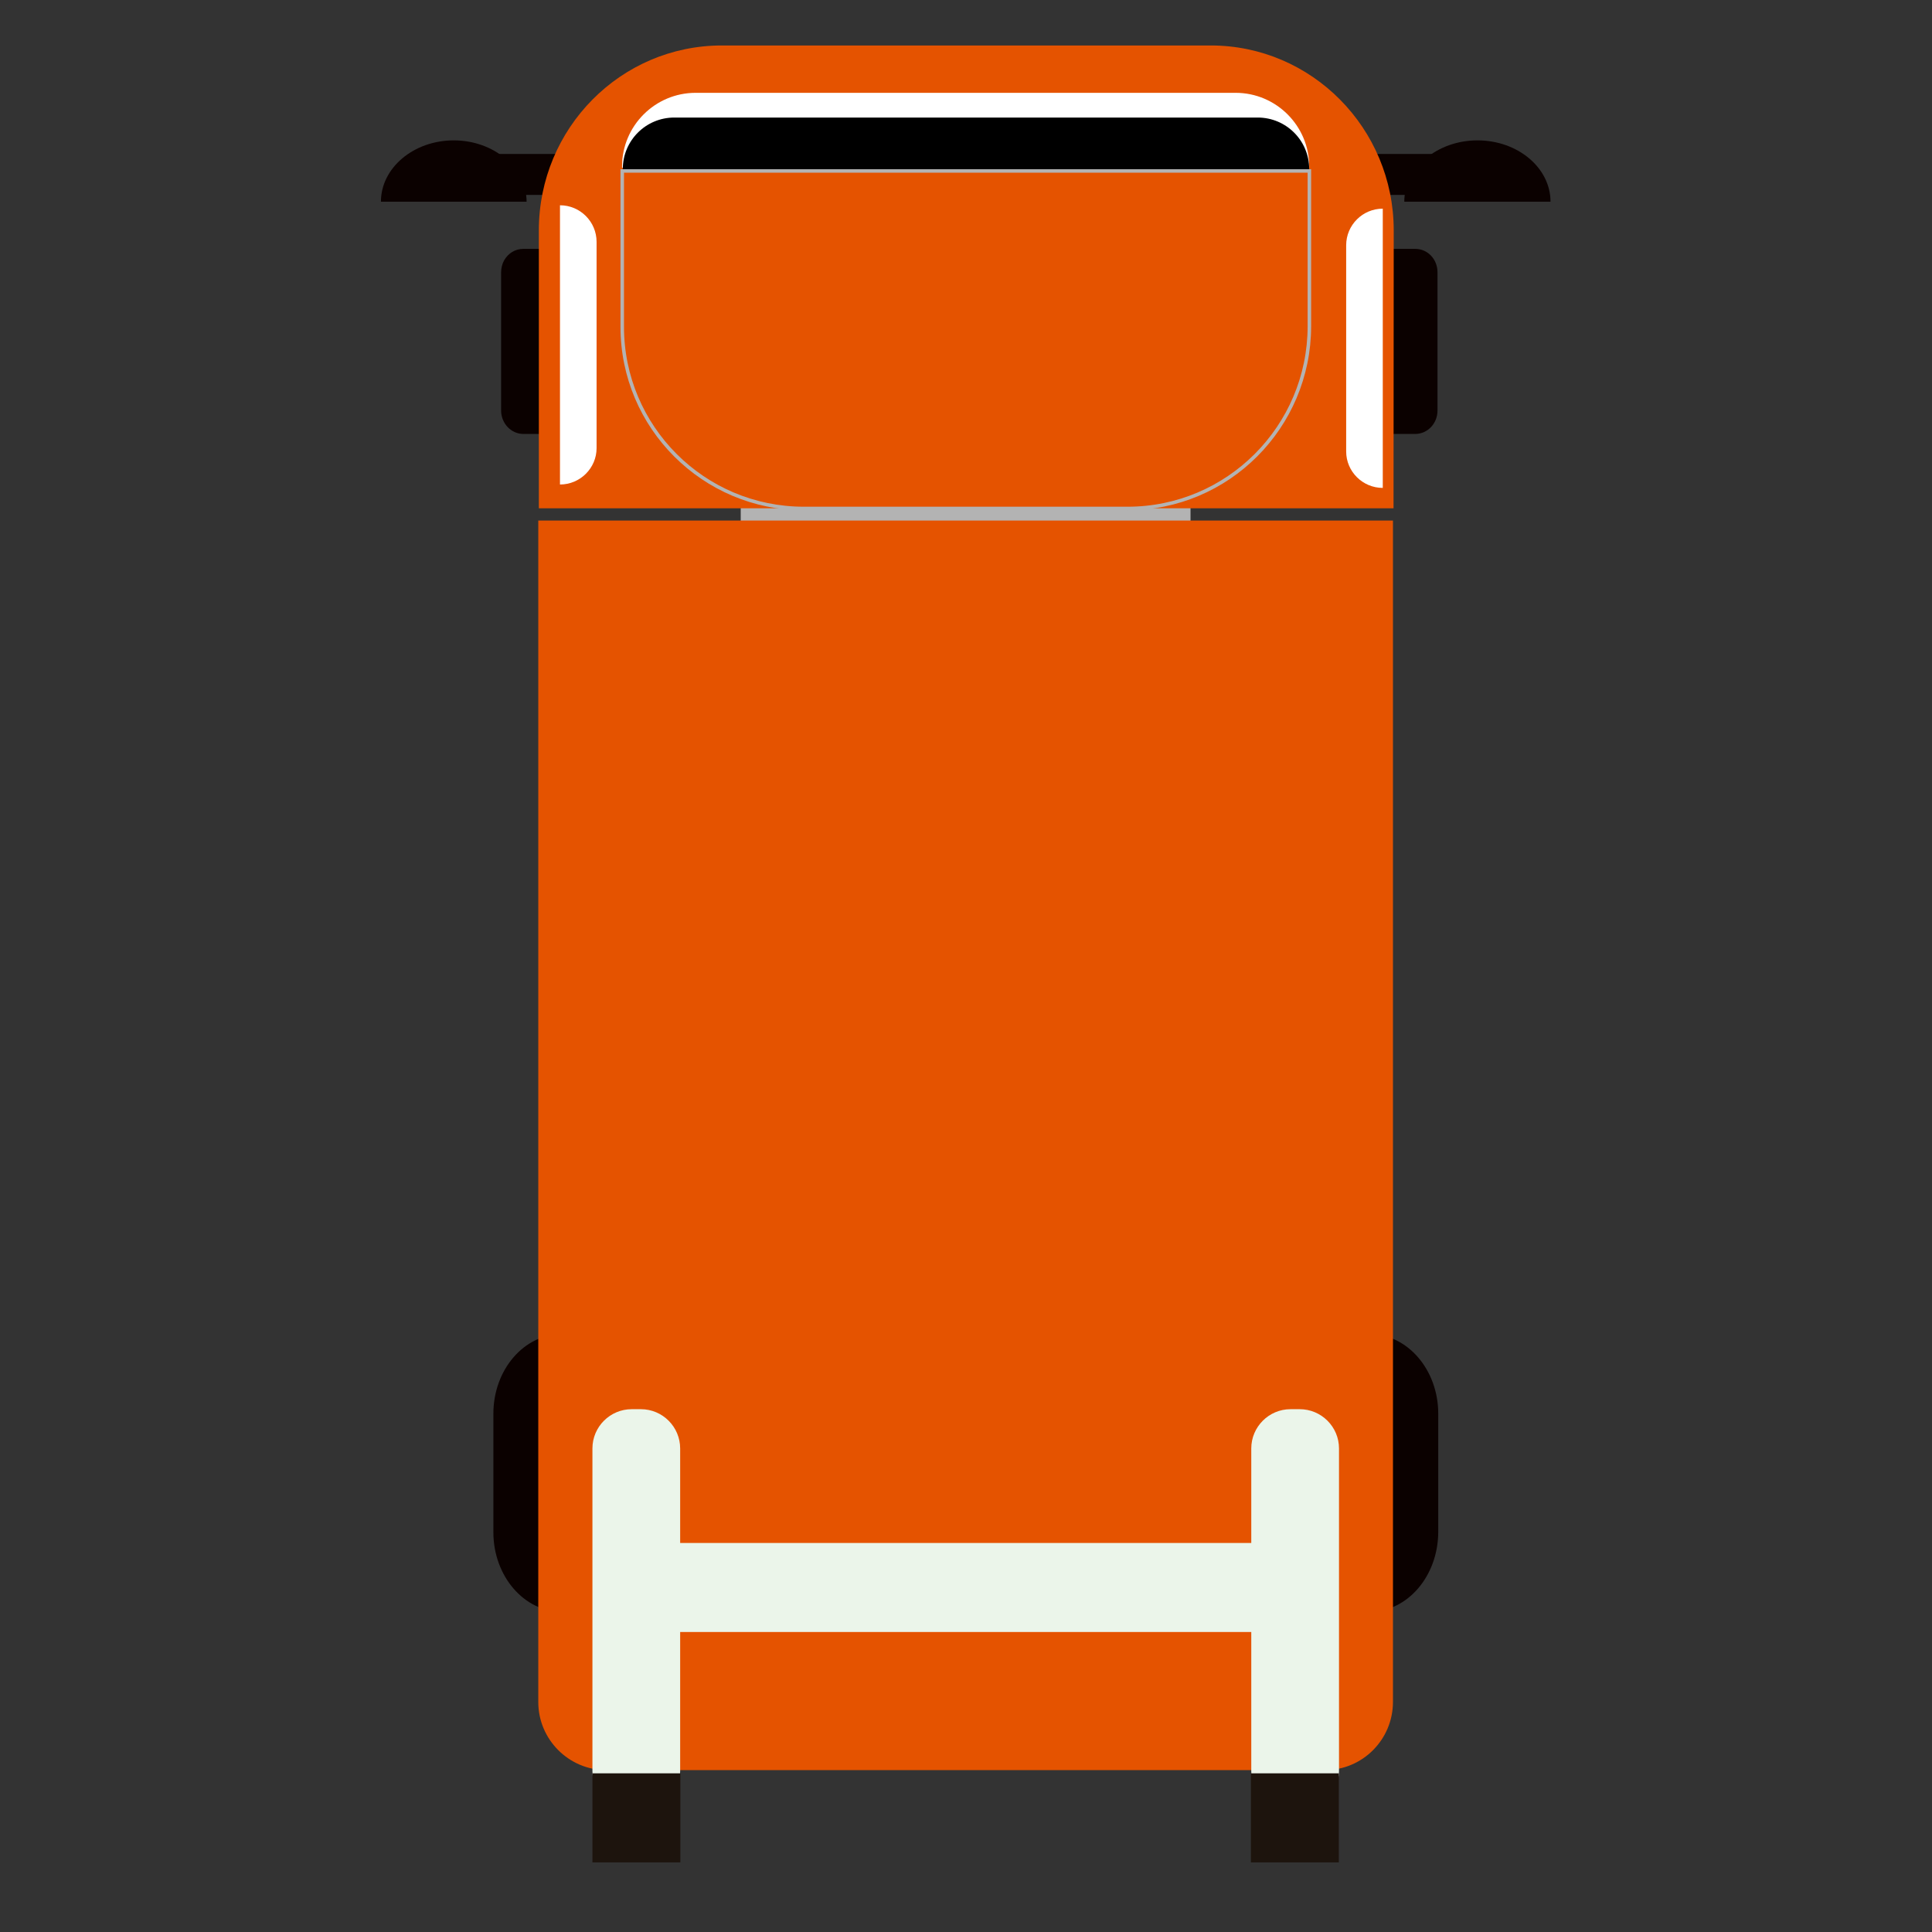 <?xml version="1.0" encoding="utf-8"?>
<!-- Generator: Adobe Illustrator 23.0.0, SVG Export Plug-In . SVG Version: 6.00 Build 0)  -->
<svg version="1.1" id="图层_1" xmlns="http://www.w3.org/2000/svg" xmlns:xlink="http://www.w3.org/1999/xlink" x="0px" y="0px"
	 viewBox="0 0 1024 1024" style="enable-background:new 0 0 1024 1024;" xml:space="preserve">
<rect x="0" y="0" width="1024" height="1024" fill="#333333" stroke="none"/>
<style type="text/css">
	.st0{display:none;}
	.st1{display:inline;fill:#0B0100;}
	.st2{display:inline;fill:#B3B3B3;}
	.st3{display:inline;}
	.st4{fill:#E55300;}
	.st5{fill:#0084FF;}
	.st6{fill:#0B0100;}
	.st7{fill:#FFFFFF;}
	.st8{fill:none;stroke:#B3B3B3;stroke-width:1.861;stroke-miterlimit:10;}
	.st9{fill:#FF0000;}
	.st10{fill:none;stroke:#B3B3B3;stroke-width:1.861;stroke-miterlimit:10;}
	.st11{fill:#B3B3B3;}
	.st12{fill:#EBF5EA;}
	.st13{fill:#1D140D;}
</style>
<g id="洒水车_2_" class="st0">
	<path class="st1" d="M725.7,829.8H297.5c-20,0-36.2-18.9-36.2-42.2v-62.8c0-23.3,16.2-42.2,36.2-42.2h428.1
		c20,0,36.2,18.9,36.2,42.2v62.8C761.9,810.9,745.7,829.8,725.7,829.8z"/>
	<rect id="联接_6_" x="392.4" y="244.1" class="st2" width="238.4" height="12.3"/>
	<g class="st3">
		<path class="st4" d="M762.7,935.3H257.1c-3.9,0-7-3.2-7-7V926c0-3.9,3.2-7,7-7h505.6c3.9,0,7,3.2,7,7v2.2
			C769.7,932,766.6,935.3,762.7,935.3z"/>
		<path class="st4" d="M641,943H378.7c-9.8,0-17.8-8-17.8-17.8v-13.9h297.9v13.9C658.9,935,650.8,943,641,943z"/>
		<g>
			<g>
				<polygon class="st4" points="293.9,955.5 261.4,955.5 273.6,935.3 281.7,935.3 				"/>
				<g>
					<g>
						<g>
							<path class="st5" d="M278.4,1023.5c3.2,0,6.3-2,8.6-5.6c2.3-3.6,3.5-8.5,3.5-13.6c0-6.4-3.3-18.7-10-36.8
								c-0.4-1.2-1.2-1.9-2.1-1.9s-1.7,0.7-2.1,1.9c-6.7,18.1-10,30.3-10,36.8c0,5.1,1.3,10,3.5,13.6
								C272.1,1021.5,275.1,1023.5,278.4,1023.5L278.4,1023.5z"/>
						</g>
					</g>
					<g>
						<g>
							<path class="st5" d="M333.7,1018.5c2.8-1.6,4.4-5,4.5-9.2c0.1-4.3-1.3-9.1-3.9-13.5c-3.3-5.5-12.4-14.4-27.4-26.5
								c-1-0.8-2-1-2.8-0.6c-0.7,0.4-1.1,1.5-0.8,2.7c3.5,19,6.8,31.2,10.1,36.7c2.6,4.4,6.2,7.9,10,9.9
								C327.2,1020,330.9,1020.3,333.7,1018.5L333.7,1018.5z"/>
						</g>
					</g>
					<g>
						<g>
							<path class="st5" d="M219.2,1018.5c2.8,1.6,6.5,1.5,10.2-0.5c3.8-1.9,7.4-5.5,10-9.9c3.3-5.5,6.7-17.8,10.1-36.7
								c0.2-1.2-0.1-2.3-0.8-2.7s-1.8-0.2-2.8,0.6c-15,12.1-24.1,21-27.4,26.5c-2.6,4.4-4,9.3-3.9,13.5
								C214.8,1013.7,216.4,1017,219.2,1018.5L219.2,1018.5z"/>
						</g>
					</g>
				</g>
			</g>
			<g>
				<polygon class="st4" points="760.8,955.4 728.3,955.4 740.5,935 748.6,935 				"/>
				<g>
					<g>
						<g>
							<path class="st5" d="M745.3,1023.4c3.2,0,6.3-2,8.6-5.6s3.5-8.5,3.5-13.6c0-6.4-3.3-18.7-10-36.8c-0.4-1.2-1.2-1.9-2.1-1.9
								c-0.9,0-1.7,0.7-2.1,1.9c-6.7,18.1-10,30.3-10,36.8c0,5.1,1.3,10,3.5,13.6C739,1021.3,742.1,1023.4,745.3,1023.4
								L745.3,1023.4z"/>
						</g>
					</g>
					<g>
						<g>
							<path class="st5" d="M800.6,1018.5c2.8-1.6,4.4-5,4.5-9.2c0.1-4.3-1.3-9.1-3.9-13.5c-3.3-5.5-12.4-14.4-27.4-26.5
								c-1-0.8-2-1-2.8-0.6c-0.7,0.4-1.1,1.5-0.8,2.7c3.5,19,6.8,31.2,10.1,36.7c2.6,4.4,6.2,7.9,10,9.9
								C794.1,1020,797.8,1020,800.6,1018.5L800.6,1018.5z"/>
						</g>
					</g>
					<g>
						<g>
							<path class="st5" d="M686.1,1018.5c2.8,1.6,6.5,1.5,10.2-0.5c3.8-1.9,7.4-5.5,10-9.9c3.3-5.5,6.7-17.8,10.1-36.7
								c0.2-1.2-0.1-2.3-0.8-2.7s-1.8-0.2-2.8,0.6c-15,12.1-24.1,21-27.4,26.5c-2.6,4.4-4,9.3-3.9,13.5
								C681.7,1013.5,683.3,1016.9,686.1,1018.5L686.1,1018.5z"/>
						</g>
					</g>
				</g>
			</g>
		</g>
	</g>
	<g class="st3">
		<path class="st4" d="M702,913.5H321.2c-19.9,0-36.1-16.2-36.1-36.1V251.3H738v626.1C738.1,897.5,721.9,913.5,702,913.5z"/>
	</g>
	<g id="车头_6_" class="st3">
		<path class="st6" d="M761.7,119.9v73.3c0,6.9-5.3,12.4-11.8,12.4H277.2c-6.5,0-11.8-5.6-11.8-12.4v-73.3c0-2.3,0.6-4.5,1.6-6.3
			c2.1-3.7,5.8-6.1,10.2-6.1h472.7C756.4,107.4,761.7,112.9,761.7,119.9z"/>
		<g>
			<rect x="253.2" y="57.2" class="st6" width="51.5" height="21.7"/>
			<path class="st6" d="M278.9,82.4h-77.2c0-17.9,17.3-32.5,38.6-32.5S278.9,64.4,278.9,82.4z"/>
		</g>
		<g>
			<rect x="718.3" y="57.2" class="st6" width="51.6" height="21.7"/>
			<path class="st6" d="M744,82.4h77.5c0-17.9-17.3-32.5-38.7-32.5S744,64.4,744,82.4z"/>
		</g>
		<g>
			<path class="st4" d="M738.4,244.8h-453V97.6c0-54.1,43.4-98,96.9-98h259c53.5,0,96.9,43.9,96.9,98v147.2L738.4,244.8L738.4,244.8
				z"/>
		</g>
		<path class="st7" d="M296.6,232.3L296.6,232.3v-148l0,0c10.7,0,19.4,8.7,19.4,19.4V213C316,223.6,307.3,232.3,296.6,232.3z"/>
		<path class="st7" d="M732.6,234.1L732.6,234.1v-148l0,0c-10.7,0-19.4,8.7-19.4,19.4v109.3C713.2,225.3,721.9,234.1,732.6,234.1z"
			/>
		<path class="st7" d="M693.7,64.4H329.5v-0.7c0-21.5,17.5-39,39-39h286.2c21.5,0,39,17.5,39,39V64.4z"/>
		<path d="M693.7,65.6H329.9v-0.5c0-15.1,12.2-27.3,27.3-27.3h309.2c15.1,0,27.3,12.2,27.3,27.3V65.6z"/>
		<path class="st8" d="M597.4,244.8H425.8c-53.2,0-96.3-43.1-96.3-96.3V66.1h364.1v82.4C693.7,201.8,650.6,244.8,597.4,244.8z"/>
	</g>
</g>
<g id="清扫车_2_" class="st0">
	<path class="st1" d="M725.6,878.8H297.4c-20,0-36.3-18.9-36.3-42.2v-62.8c0-23.3,16.2-42.2,36.3-42.2h428.2
		c20,0,36.3,18.9,36.3,42.2v62.8C761.9,859.9,745.6,878.8,725.6,878.8z"/>
	<rect id="联接_7_" x="392.3" y="293.2" class="st2" width="238.4" height="12.3"/>
	<g class="st3">
		<g>
			<polygon class="st9" points="287.1,542 110.9,553 110.9,520 287.1,531 			"/>
			<polygon class="st9" points="289,524.8 130.9,446.2 147.4,417.6 294.6,515.3 			"/>
			<polygon class="st9" points="294.6,557.8 147.4,655.5 130.9,626.9 289,548.3 			"/>
		</g>
		<g>
			<polygon class="st9" points="736,542 912.2,553 912.2,520 736,531 			"/>
			<polygon class="st9" points="734,524.8 892.1,446.2 875.6,417.6 728.5,515.3 			"/>
			<polygon class="st9" points="728.5,557.8 875.6,655.5 892.1,626.9 734,548.3 			"/>
		</g>
	</g>
	<g class="st3">
		<path class="st4" d="M701.9,962.7H321.1c-19.9,0-36.1-16.2-36.1-36.1V300.4h453v626.2C738,946.5,721.9,962.7,701.9,962.7z"/>
	</g>
	<g id="车头_7_" class="st3">
		<path class="st6" d="M761.6,168.8v73.3c0,6.9-5.3,12.4-11.8,12.4H277.1c-6.5,0-11.8-5.6-11.8-12.4v-73.3c0-2.3,0.6-4.5,1.6-6.3
			c2.1-3.7,5.8-6.1,10.2-6.1h472.7C756.3,156.3,761.6,161.9,761.6,168.8z"/>
		<g>
			<rect x="253.1" y="106.1" class="st6" width="51.5" height="21.7"/>
			<path class="st6" d="M278.8,131.3h-77.2c0-17.9,17.3-32.5,38.6-32.5S278.8,113.4,278.8,131.3z"/>
		</g>
		<g>
			<rect x="718.1" y="106.1" class="st6" width="51.7" height="21.7"/>
			<path class="st6" d="M744,131.3h77.5c0-17.9-17.3-32.5-38.7-32.5S744,113.4,744,131.3z"/>
		</g>
		<g>
			<path class="st4" d="M738.3,293.8h-453V146.4c0-54.1,43.4-98,97-98h259.1c53.5,0,97,43.9,97,98L738.3,293.8L738.3,293.8z"/>
		</g>
		<path class="st7" d="M296.5,281.3L296.5,281.3v-148l0,0c10.7,0,19.4,8.7,19.4,19.4V262C315.9,272.6,307.2,281.3,296.5,281.3z"/>
		<path class="st7" d="M732.6,283.1L732.6,283.1v-148l0,0c-10.7,0-19.4,8.7-19.4,19.4v109.3C713.2,274.4,721.9,283.1,732.6,283.1z"
			/>
		<path class="st7" d="M693.6,113.4H329.4v-0.7c0-21.5,17.5-39,39-39h286.2c21.5,0,39,17.5,39,39V113.4z"/>
		<path d="M693.6,114.6H329.8v-0.5c0-15.1,12.2-27.3,27.3-27.3h309.2c15.1,0,27.3,12.2,27.3,27.3V114.6L693.6,114.6z"/>
		<path class="st10" d="M597.3,293.9H425.8c-53.2,0-96.3-43.1-96.3-96.3v-82.4h364.2v82.4C693.6,250.8,650.5,293.9,597.3,293.9z"/>
	</g>
</g>
<g id="垃圾车">
	<path class="st6" d="M725.9,854.3H297.8c-20,0-36.3-18.9-36.3-42.2v-62.8c0-23.3,16.2-42.2,36.3-42.2H726c20,0,36.3,18.9,36.3,42.2
		V812C762.2,835.5,745.9,854.3,725.9,854.3z"/>
	<rect id="联接_8_" x="392.6" y="268.8" class="st11" width="238.4" height="12.3"/>
	<g>
		<path class="st4" d="M702.2,938.2H321.4c-19.9,0-36.1-16.2-36.1-36.1V275.9h453V902C738.3,922,722.2,938.2,702.2,938.2z"/>
	</g>
	<g id="车头_8_">
		<path class="st6" d="M761.9,144.3v73.3c0,6.9-5.3,12.4-11.8,12.4H277.4c-6.5,0-11.8-5.6-11.8-12.4v-73.3c0-2.3,0.6-4.5,1.6-6.3
			c2.1-3.7,5.8-6.1,10.2-6.1h472.7C756.7,131.9,761.9,137.4,761.9,144.3z"/>
		<g>
			<rect x="253.4" y="81.6" class="st6" width="51.5" height="21.7"/>
			<path class="st6" d="M279.1,106.9h-77.2c0-17.9,17.3-32.5,38.6-32.5S279.1,89.1,279.1,106.9z"/>
		</g>
		<g>
			<rect x="718.4" y="81.6" class="st6" width="51.7" height="21.7"/>
			<path class="st6" d="M744.3,106.9h77.5c0-17.9-17.3-32.5-38.7-32.5S744.3,89.1,744.3,106.9z"/>
		</g>
		<g>
			<path class="st4" d="M738.6,269.4h-453V122.1c0-54.1,43.4-98,97-98h259.1c53.5,0,97,43.9,97,98L738.6,269.4L738.6,269.4z"/>
		</g>
		<path class="st7" d="M296.8,256.8L296.8,256.8v-148l0,0c10.7,0,19.4,8.7,19.4,19.4v109.3C316.2,248.1,307.5,256.8,296.8,256.8z"/>
		<path class="st7" d="M732.9,258.6L732.9,258.6v-148l0,0c-10.7,0-19.4,8.7-19.4,19.4v109.3C713.5,249.9,722.2,258.6,732.9,258.6z"
			/>
		<path class="st7" d="M693.9,88.9H329.7v-0.7c0-21.5,17.5-39,39-39h286.2c21.5,0,39,17.5,39,39V88.9z"/>
		<path d="M693.9,90.1H330.1v-0.5c0-15.1,12.2-27.3,27.3-27.3h309.2c15.1,0,27.3,12.2,27.3,27.3L693.9,90.1L693.9,90.1z"/>
		<path class="st10" d="M597.6,269.5H426.1c-53.2,0-96.3-43.1-96.3-96.3V90.6H694V173C693.9,226.3,650.8,269.5,597.6,269.5z"/>
	</g>
	<g>
		<path class="st12" d="M339.7,959.5h-4.9c-11.5,0-20.8-9.4-20.8-20.8v-171c0-11.5,9.4-20.8,20.8-20.8h4.9
			c11.5,0,20.8,9.4,20.8,20.8v171C360.5,950.2,351.2,959.5,339.7,959.5z"/>
		<path class="st12" d="M684,959.5h4.9c11.5,0,20.8-9.4,20.8-20.8v-171c0-11.5-9.4-20.8-20.8-20.8H684c-11.5,0-20.8,9.4-20.8,20.8
			v171C663.1,950.2,672.5,959.5,684,959.5z"/>
		<path class="st12" d="M698.1,844.2v-5.6c0-11.5-9.4-20.8-20.8-20.8H346.4c-11.5,0-20.8,9.4-20.8,20.8v5.6
			c0,11.5,9.4,20.8,20.8,20.8h330.8C688.7,865,698.1,855.7,698.1,844.2z"/>
		<rect x="314" y="939.9" class="st13" width="46.6" height="47.2"/>
		<rect x="663" y="939.9" class="st13" width="46.6" height="47.2"/>
	</g>
</g>
</svg>
